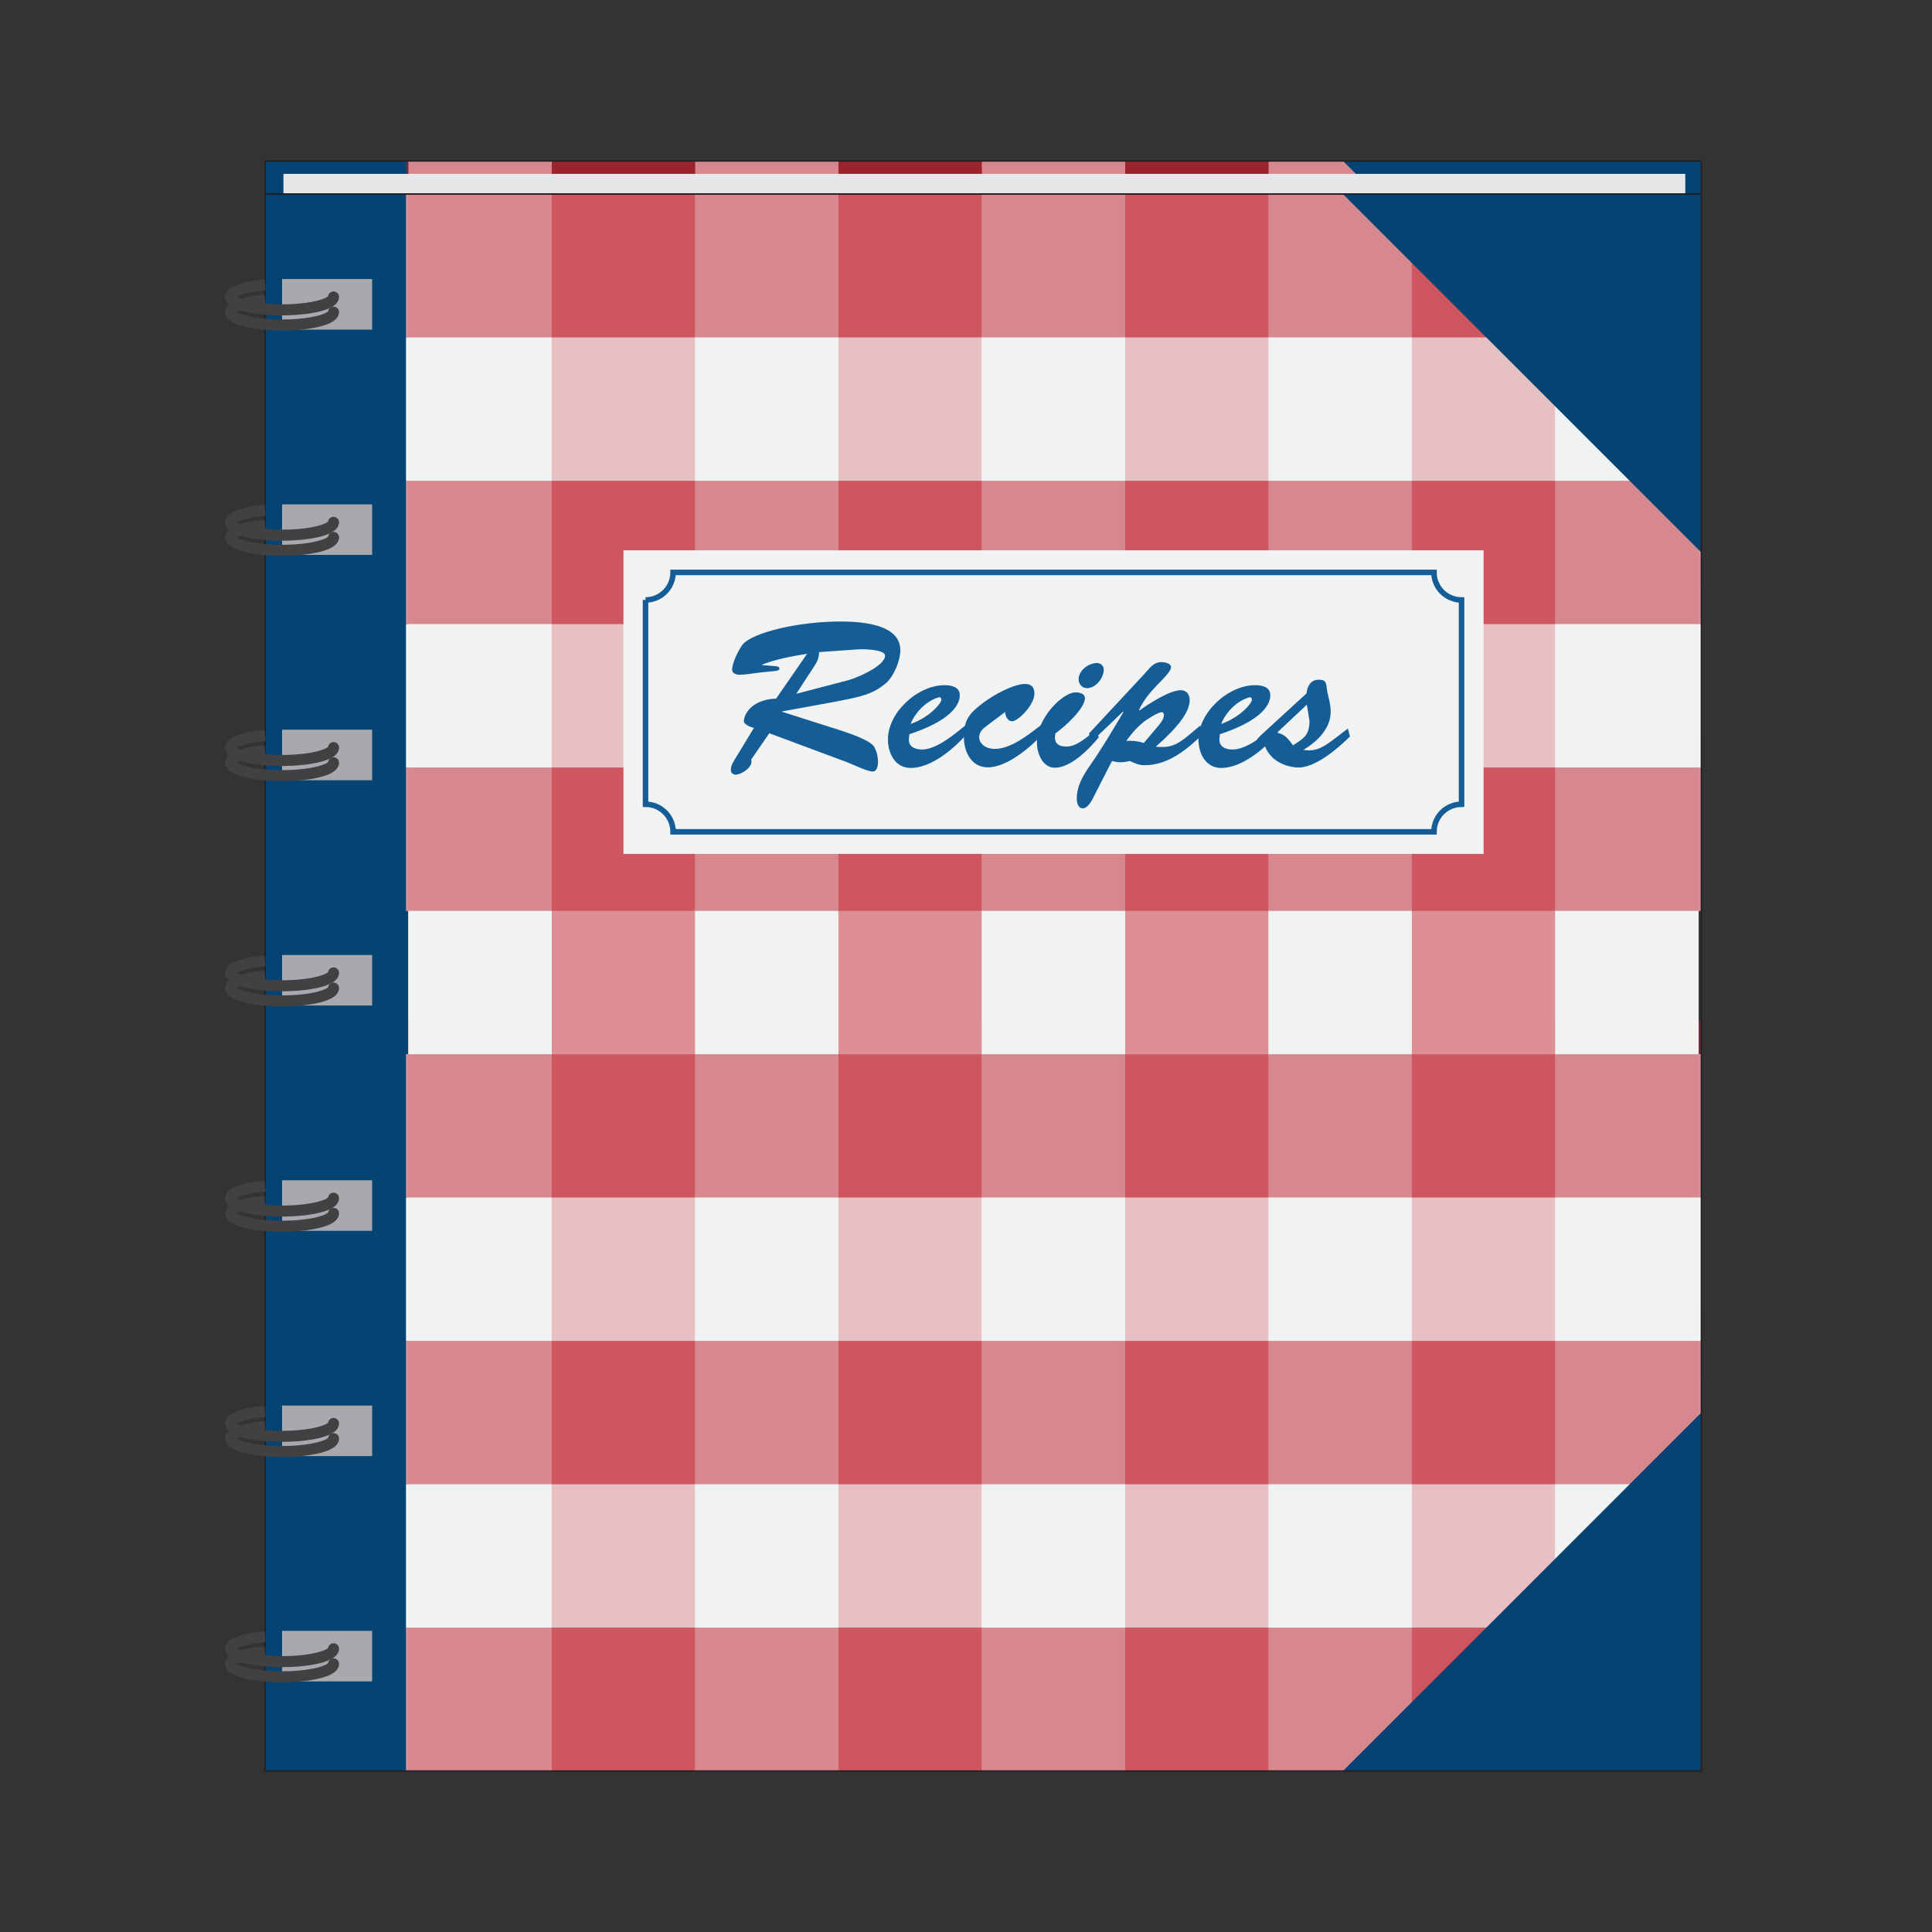 <svg:svg xmlns:dc="http://purl.org/dc/elements/1.1/" xmlns:ns2="http://web.resource.org/cc/" xmlns:rdf="http://www.w3.org/1999/02/22-rdf-syntax-ns#" xmlns:svg="http://www.w3.org/2000/svg" enable-background="new 0 0 360 480" height="350.404" id="Layer_1" version="1.1" viewBox="11.092 68.967 350.404 350.404" width="350.404" x="0px" y="0px" xml:space="preserve">
<svg:rect x="11.092" y="68.967" width="350.404" height="350.404" fill="#333333" stroke="none"/>
<svg:g>
	<svg:rect fill="#054372" height="286" width="26" x="59.166" y="98.167" />
	<svg:rect fill="#F1F2F2" height="286" width="26" x="85.166" y="98.167" />
	<svg:rect enable-background="new    " fill="#BE1E2D" height="286" opacity=".5" width="26" x="111.17" y="98.167" />
	<svg:rect fill="#F1F2F2" height="286" width="26" x="137.17" y="98.167" />
	<svg:rect enable-background="new    " fill="#BE1E2D" height="286" opacity=".5" width="26.001" x="163.16" y="98.167" />
	<svg:rect fill="#F1F2F2" height="286" width="26" x="189.17" y="98.167" />
	<svg:rect enable-background="new    " fill="#BE1E2D" height="286" opacity=".5" width="26" x="215.17" y="98.167" />
	<svg:rect fill="#F1F2F2" height="286" width="26" x="241.17" y="98.167" />
	<svg:rect enable-background="new    " fill="#BE1E2D" height="286" opacity=".5" width="26" x="267.17" y="98.167" />
	<svg:rect fill="#F1F2F2" height="286" width="26" x="293.17" y="98.167" />
	<svg:rect enable-background="new    " fill="#BE1E2D" height="26" opacity=".5" width="234.83" x="84.748" y="98.167" />
	<svg:rect enable-background="new    " fill="#F1F2F2" height="26" opacity=".5" width="234.83" x="84.748" y="124.17" />
	<svg:rect enable-background="new    " fill="#BE1E2D" height="26" opacity=".5" width="234.83" x="84.748" y="150.17" />
	<svg:rect enable-background="new    " fill="#F1F2F2" height="26" opacity=".5" width="234.83" x="84.748" y="176.17" />
	<svg:rect enable-background="new    " fill="#BE1E2D" height="26" opacity=".5" width="234.83" x="84.748" y="202.17" />
	<svg:rect enable-background="new    " fill="#BE1E2D" height="26" opacity=".5" width="234.83" x="84.748" y="254.17" />
	<svg:rect enable-background="new    " fill="#F1F2F2" height="26" opacity=".5" width="234.83" x="84.748" y="280.17" />
	<svg:rect enable-background="new    " fill="#BE1E2D" height="26" opacity=".5" width="234.83" x="84.748" y="306.17" />
	<svg:rect enable-background="new    " fill="#F1F2F2" height="26" opacity=".5" width="234.83" x="84.748" y="332.17" />
	<svg:rect enable-background="new    " fill="#BE1E2D" height="26" opacity=".5" width="234.83" x="84.748" y="358.17" />
	<svg:polygon fill="#054372" points="319.67 163.17 319.67 98.167 254.67 98.167" />
	<svg:polygon fill="#6F8F3A" points="319.67 319.17 319.67 384.17 254.67 384.17" />
</svg:g>
<svg:g>
	<svg:rect fill="#054372" height="286" width="26" x="59.166" y="104.17" />
	<svg:rect fill="#FFFFFF" height="286" width="26" x="85.166" y="104.17" />
	<svg:rect fill="#FFFFFF" height="286" width="26" x="111.17" y="104.17" />
	<svg:rect fill="#FFFFFF" height="286" width="26" x="137.17" y="104.17" />
	<svg:rect fill="#FFFFFF" height="286" width="26" x="163.17" y="104.17" />
	<svg:rect fill="#FFFFFF" height="286" width="26" x="189.17" y="104.17" />
	<svg:rect fill="#FFFFFF" height="286" width="26" x="215.17" y="104.17" />
	<svg:rect fill="#FFFFFF" height="286" width="26" x="241.17" y="104.17" />
	<svg:rect fill="#FFFFFF" height="286" width="26" x="267.17" y="104.17" />
	<svg:rect fill="#FFFFFF" height="286" width="26" x="293.17" y="104.17" />
	<svg:rect fill="#FFFFFF" height="26" width="234.83" x="84.749" y="104.17" />
	<svg:rect fill="#FFFFFF" height="26" width="234.83" x="84.749" y="130.17" />
	<svg:rect fill="#FFFFFF" height="26" width="234.83" x="84.749" y="156.17" />
	<svg:rect fill="#FFFFFF" height="26" width="234.83" x="84.749" y="182.17" />
	<svg:rect fill="#FFFFFF" height="26" width="234.83" x="84.749" y="208.17" />
	<svg:rect fill="#FFFFFF" height="26" width="234.83" x="84.749" y="260.17" />
	<svg:rect fill="#FFFFFF" height="26" width="234.83" x="84.749" y="286.17" />
	<svg:rect fill="#FFFFFF" height="26" width="234.83" x="84.749" y="312.17" />
	<svg:rect fill="#FFFFFF" height="26" width="234.83" x="84.749" y="338.17" />
	<svg:rect fill="#FFFFFF" height="26" width="234.83" x="84.749" y="364.17" />
	<svg:polygon fill="#FFFFFF" points="319.67 169.17 319.67 104.17 254.67 104.17" />
	<svg:polygon fill="#FFFFFF" points="319.67 325.17 319.67 390.17 254.67 390.17" />
</svg:g>
<svg:g>
	<svg:rect fill="#F1F2F2" height="286" width="26" x="85.166" y="104.17" />
	<svg:rect enable-background="new    " fill="#BE1E2D" height="286" opacity=".5" width="26" x="111.17" y="104.17" />
	<svg:rect fill="#F1F2F2" height="286" width="26" x="137.17" y="104.17" />
	<svg:rect enable-background="new    " fill="#BE1E2D" height="286" opacity=".5" width="26" x="163.16" y="104.17" />
	<svg:rect fill="#F1F2F2" height="286" width="26" x="189.16" y="104.17" />
	<svg:rect enable-background="new    " fill="#BE1E2D" height="286" opacity=".5" width="26" x="215.16" y="104.17" />
	<svg:rect fill="#F1F2F2" height="286" width="26" x="241.16" y="104.17" />
	<svg:rect enable-background="new    " fill="#BE1E2D" height="286" opacity=".5" width="26" x="267.16" y="104.17" />
	<svg:rect fill="#F1F2F2" height="286" width="26" x="293.16" y="104.17" />
	<svg:rect enable-background="new    " fill="#BE1E2D" height="26" opacity=".5" width="234.83" x="84.748" y="104.17" />
	<svg:rect enable-background="new    " fill="#F1F2F2" height="26" opacity=".5" width="234.83" x="84.748" y="130.17" />
	<svg:rect enable-background="new    " fill="#BE1E2D" height="26" opacity=".5" width="234.83" x="84.748" y="156.17" />
	<svg:rect enable-background="new    " fill="#F1F2F2" height="26" opacity=".5" width="234.83" x="84.748" y="182.17" />
	<svg:rect enable-background="new    " fill="#BE1E2D" height="26" opacity=".5" width="234.83" x="84.748" y="208.17" />
	<svg:rect enable-background="new    " fill="#BE1E2D" height="26" opacity=".5" width="234.83" x="84.748" y="260.17" />
	<svg:rect enable-background="new    " fill="#F1F2F2" height="26" opacity=".5" width="234.83" x="84.748" y="286.17" />
	<svg:rect enable-background="new    " fill="#BE1E2D" height="26" opacity=".5" width="234.83" x="84.748" y="312.17" />
	<svg:rect enable-background="new    " fill="#F1F2F2" height="26" opacity=".5" width="234.83" x="84.748" y="338.17" />
	<svg:rect enable-background="new    " fill="#BE1E2D" height="26" opacity=".5" width="234.83" x="84.748" y="364.17" />
	<svg:polygon fill="#054372" points="319.66 169.17 319.66 104.17 254.66 104.17" />
	<svg:polygon fill="#054372" points="319.66 325.17 319.66 390.17 254.66 390.17" />
</svg:g>
<svg:rect fill="#E6E7E8" height="3.667" width="254.25" x="62.5" y="100.5" />
<svg:rect fill="#F1F2F2" height="55.056" width="156" x="124.17" y="168.78" />
<svg:g fill="#155D97">
	<svg:path d="m150.6 201.98l-3.268 4.749c0.456 1.33-1.786 2.736-2.812 2.736-0.456 0-0.874-0.304-0.874-0.798 0-0.722 0.266-1.254 0.646-1.862l3.534-5.812c-0.608-0.152-1.976-0.646-1.824-1.406 0.342-1.976 2.317-3.8 5.851-3.914l5.623-8.131c-2.773 0.456-5.585 0.95-8.169 1.976v0.076c2.394 0.228 3.154 0.076 3.154 0.646 0 0.304-0.532 0.418-0.722 0.418l-2.963 0.304c-1.064 0.114-2.432 0.38-3.534 0.38-0.57 0-1.368-0.19-1.368-0.912 0-1.216 1.178-3.647 1.938-4.597 1.786-2.128 9.992-4.142 17.667-4.142 3.496 0 10.904 0.342 10.904 5.205 0 1.938-1.216 4.863-2.735 6.079-3.116 2.508-5.015 2.47-18.693 5.016v0.076l10.259 3.268c6.535 2.09 6.383 3.078 6.573 3.381 0.722 1.33 0.874 4.18-0.418 4.18-0.988 0-3.686-1.33-4.711-1.71l-14.07-5.24zm4.9-7.18l9.46-2.469c1.558-0.418 6.649-2.584 6.649-4.445 0-1.178-4.104-1.216-4.939-1.14l-7.029 0.494c0.038 1.33-0.646 2.204-1.33 3.268l-2.81 4.3z" />
	<svg:path d="m186.54 201.98c-2.316 2.698-6.496 6.269-10.258 6.269-2.773 0-4.065-2.47-4.142-4.977-0.152-4.978 5.357-10.069 10.296-10.031 1.217 0 2.735 0.304 2.735 1.824 0 1.862-1.86 4.673-9.157 7.067l-0.076 0.836c-0.114 1.444 1.14 1.938 2.355 1.938 2.697 0 5.889-2.774 7.902-4.37l0.34 1.44zm-4.71-6.12c0-0.266-0.189-0.494-0.455-0.418-1.9 0.494-4.104 2.318-5.13 4.825 3.34-1.13 5.62-3.75 5.58-4.4z" />
	<svg:path d="m190.2 200.5c-0.836 0.608-1.521 1.178-1.521 2.242 0 0.874 0.911 2.052 2.888 2.052 2.888 0 6.192-2.66 8.396-4.369l0.457 1.481c-2.317 2.47-6.574 6.231-10.185 6.231-2.924 0-4.33-2.736-4.33-5.547 0-3.191 1.14-4.37 3.609-6.231 1.709-1.292 5.356-3.344 7.484-3.344 1.178 0 1.709 0.608 1.709 1.748 0 2.089-3.001 5.015-4.027 5.015-0.873 0-1.254-0.95-1.291-1.672l-3.19 2.39z" />
	<svg:path d="m210.37 202.7c-1.709 2.09-5.053 5.509-7.939 5.509-2.242 0-3.269-2.583-3.269-4.521 0-4.636 4.749-9.157 7.028-9.157 0.646 0 1.672 0.228 1.672 1.062 0 1.9-3.762 5.281-5.356 6.383-0.304 1.558 0.267 2.394 2.015 2.394 2.014 0 3.988-2.014 5.508-3.115l0.34 1.46zm-3.65-10.56c0-1.558 1.823-2.925 3.305-2.925 0.685 0 1.255 0.494 1.255 1.178 0 1.52-1.405 3.381-3.039 3.381-0.91-0.01-1.52-0.73-1.52-1.64z" />
	<svg:path d="m209.2 213.98c-0.305 0.57-0.988 1.596-1.711 1.596-0.873 0-1.102-1.026-1.102-1.71-0.037-1.899 0.799-3.799 2.355-6.003 1.748-2.47 3.646-5.585 6.117-9.765l-0.076-0.076-6.004 5.737-0.151-1.786 10.067-10.829c0.912-0.988 1.597-2.089 3.041-2.089 0.531 0 1.748 0.19 1.748 0.912 0 0.836-1.977 2.66-2.584 3.306-1.293 1.368-2.471 2.773-3.229 4.483l0.076 0.076c1.634-1.178 5.471-3.685 7.522-3.685 1.025 0 1.596 0.798 1.596 1.786 0 2.089-1.899 4.711-6.155 8.473 3.269 0.228 4.026-0.38 8.094-3.875l0.267 1.748c-2.812 2.736-6.23 5.471-10.334 5.471-1.026 0-1.787-0.304-2.698-0.76-0.569 0.114-1.14 0.228-1.747 0.228-0.532 0-1.026-0.114-1.521-0.228l-3.58 7zm12.04-13.45c0.418-0.532 0.949-1.178 0.949-1.862 0-0.266-0.114-0.532-0.418-0.532-0.607 0-2.433 1.178-2.926 1.52-1.406 1.026-2.47 2.318-3.496 3.686 1.103-0.076 2.166 0.038 3.191 0.38l2.71-3.2z" />
	<svg:path d="m242.86 201.98c-2.316 2.698-6.496 6.269-10.258 6.269-2.773 0-4.064-2.47-4.142-4.977-0.151-4.978 5.356-10.069 10.297-10.031 1.216 0 2.734 0.304 2.734 1.824 0 1.862-1.861 4.673-9.156 7.067l-0.076 0.836c-0.112 1.444 1.142 1.938 2.354 1.938 2.699 0 5.891-2.774 7.904-4.37l0.36 1.44zm-4.71-6.12c0-0.266-0.189-0.494-0.455-0.418-1.9 0.494-4.104 2.318-5.129 4.825 3.34-1.13 5.62-3.75 5.58-4.4z" />
	<svg:path d="m255.55 201.1l0.381 1.444c-2.317 2.318-6.459 5.775-9.5 5.623-2.545-0.114-5.356-1.558-6.041-4.331-0.228 0.228-0.494 0.494-0.836 0.494-0.379 0-0.646-0.38-0.646-0.722 0-0.494 0.608-1.026 0.911-1.33l8.246-7.561c0.074-1.254 0.797-2.47 2.164-2.47 1.141 0 1.369 0.342 1.481 1.406 0.152 1.444 0.724 2.736 0.724 4.407 0 3.116-2.508 5.433-4.939 6.915 2.432 0.418 3.913-0.722 5.775-2.127l2.29-1.75zm-12.91 0.8c1.406 0.076 2.241 1.254 2.963 2.242 2.28-1.406 2.889-2.052 3.002-4.255-0.113-0.798-0.266-1.824-0.494-3.115l-5.47 5.14z" />
</svg:g>
<svg:path d="m128.17 177.78c2.762 0 5-2.239 5-5h138c0 2.761 2.238 5 5 5v37.056c-2.762 0-5 2.239-5 5h-138c0-2.761-2.238-5-5-5v-37.06z" fill="none" stroke="#155D97" />
<svg:rect fill="none" height="286" stroke="#231F20" stroke-width=".25" width="260.5" x="59.166" y="104.17" />
<svg:rect fill="none" height="6" stroke="#231F20" stroke-width=".25" width="260.5" x="59.166" y="98.167" />
<svg:g fill="none" stroke="#414042" stroke-width="2">
	<svg:g>
		<svg:path d="m52.917 122.83c0-1.019 2.615-1.886 6.259-2.204" />
		<svg:path d="m52.917 125.58c0-1.019 2.61-1.884 6.249-2.202" />
	</svg:g>
	<svg:g>
		<svg:path d="m52.917 163.7c0-1.019 2.615-1.886 6.259-2.204" />
		<svg:path d="m52.917 166.44c0-1.019 2.61-1.884 6.249-2.202" />
	</svg:g>
	<svg:g>
		<svg:path d="m52.917 204.56c0-1.019 2.615-1.886 6.259-2.204" />
		<svg:path d="m52.917 207.31c0-1.019 2.61-1.884 6.249-2.202" />
	</svg:g>
	<svg:g>
		<svg:path d="m52.917 245.42c0-1.019 2.615-1.886 6.259-2.203" />
		<svg:path d="m52.917 248.17c0-1.019 2.61-1.884 6.249-2.202" />
	</svg:g>
	<svg:g>
		<svg:path d="m52.917 327.14c0-1.02 2.615-1.887 6.259-2.205" />
		<svg:path d="m52.917 329.89c0-1.02 2.61-1.885 6.249-2.203" />
	</svg:g>
	<svg:g>
		<svg:path d="m52.917 368c0-1.019 2.615-1.886 6.259-2.204" />
		<svg:path d="m52.917 370.75c0-1.019 2.61-1.884 6.249-2.202" />
	</svg:g>
	<svg:g>
		<svg:path d="m52.917 286.28c0-1.019 2.615-1.885 6.259-2.203" />
		<svg:path d="m52.917 289.03c0-1.019 2.61-1.883 6.249-2.201" />
	</svg:g>
</svg:g>
<svg:g>
	<svg:g>
		<svg:rect fill="#A7A9AC" height="9.167" width="16.333" x="62.25" y="119.58" />
		<svg:path d="m71.584 122.83c0 1.289-4.179 2.333-9.333 2.333s-9.333-1.044-9.333-2.333" fill="none" stroke="#414042" stroke-linecap="round" stroke-linejoin="round" stroke-width="2" />
		<svg:path d="m71.584 125.58c0 1.289-4.179 2.333-9.333 2.333s-9.333-1.044-9.333-2.333" fill="none" stroke="#414042" stroke-linecap="round" stroke-linejoin="round" stroke-width="2" />
	</svg:g>
	<svg:g>
		<svg:rect fill="#A7A9AC" height="9.167" width="16.333" x="62.25" y="160.44" />
		<svg:path d="m71.584 163.7c0 1.289-4.179 2.333-9.333 2.333s-9.333-1.044-9.333-2.333" fill="none" stroke="#414042" stroke-linecap="round" stroke-linejoin="round" stroke-width="2" />
		<svg:path d="m71.584 166.44c0 1.289-4.179 2.333-9.333 2.333s-9.333-1.044-9.333-2.333" fill="none" stroke="#414042" stroke-linecap="round" stroke-linejoin="round" stroke-width="2" />
	</svg:g>
	<svg:g>
		<svg:rect fill="#A7A9AC" height="9.167" width="16.333" x="62.25" y="201.31" />
		<svg:path d="m71.584 204.56c0 1.289-4.179 2.333-9.333 2.333s-9.333-1.044-9.333-2.333" fill="none" stroke="#414042" stroke-linecap="round" stroke-linejoin="round" stroke-width="2" />
		<svg:path d="m71.584 207.31c0 1.289-4.179 2.333-9.333 2.333s-9.333-1.044-9.333-2.333" fill="none" stroke="#414042" stroke-linecap="round" stroke-linejoin="round" stroke-width="2" />
	</svg:g>
	<svg:g>
		<svg:rect fill="#A7A9AC" height="9.167" width="16.333" x="62.25" y="242.17" />
		<svg:path d="m71.584 245.42c0 1.289-4.179 2.333-9.333 2.333s-9.333-1.044-9.333-2.333" fill="none" stroke="#414042" stroke-linecap="round" stroke-linejoin="round" stroke-width="2" />
		<svg:path d="m71.584 248.17c0 1.289-4.179 2.333-9.333 2.333s-9.333-1.044-9.333-2.333" fill="none" stroke="#414042" stroke-linecap="round" stroke-linejoin="round" stroke-width="2" />
	</svg:g>
	<svg:g>
		<svg:rect fill="#A7A9AC" height="9.168" width="16.333" x="62.25" y="323.89" />
		<svg:path d="m71.584 327.14c0 1.287-4.179 2.332-9.333 2.332s-9.333-1.045-9.333-2.332" fill="none" stroke="#414042" stroke-linecap="round" stroke-linejoin="round" stroke-width="2" />
		<svg:path d="m71.584 329.89c0 1.287-4.179 2.332-9.333 2.332s-9.333-1.045-9.333-2.332" fill="none" stroke="#414042" stroke-linecap="round" stroke-linejoin="round" stroke-width="2" />
	</svg:g>
	<svg:g>
		<svg:rect fill="#A7A9AC" height="9.168" width="16.333" x="62.25" y="364.75" />
		<svg:path d="m71.584 368c0 1.288-4.179 2.333-9.333 2.333s-9.333-1.045-9.333-2.333" fill="none" stroke="#414042" stroke-linecap="round" stroke-linejoin="round" stroke-width="2" />
		<svg:path d="m71.584 370.75c0 1.288-4.179 2.333-9.333 2.333s-9.333-1.045-9.333-2.333" fill="none" stroke="#414042" stroke-linecap="round" stroke-linejoin="round" stroke-width="2" />
	</svg:g>
	<svg:g>
		<svg:rect fill="#A7A9AC" height="9.168" width="16.333" x="62.25" y="283.03" />
		<svg:path d="m71.584 286.28c0 1.289-4.179 2.334-9.333 2.334s-9.333-1.045-9.333-2.334" fill="none" stroke="#414042" stroke-linecap="round" stroke-linejoin="round" stroke-width="2" />
		<svg:path d="m71.584 289.03c0 1.289-4.179 2.334-9.333 2.334s-9.333-1.045-9.333-2.334" fill="none" stroke="#414042" stroke-linecap="round" stroke-linejoin="round" stroke-width="2" />
	</svg:g>
</svg:g>
</svg:svg>